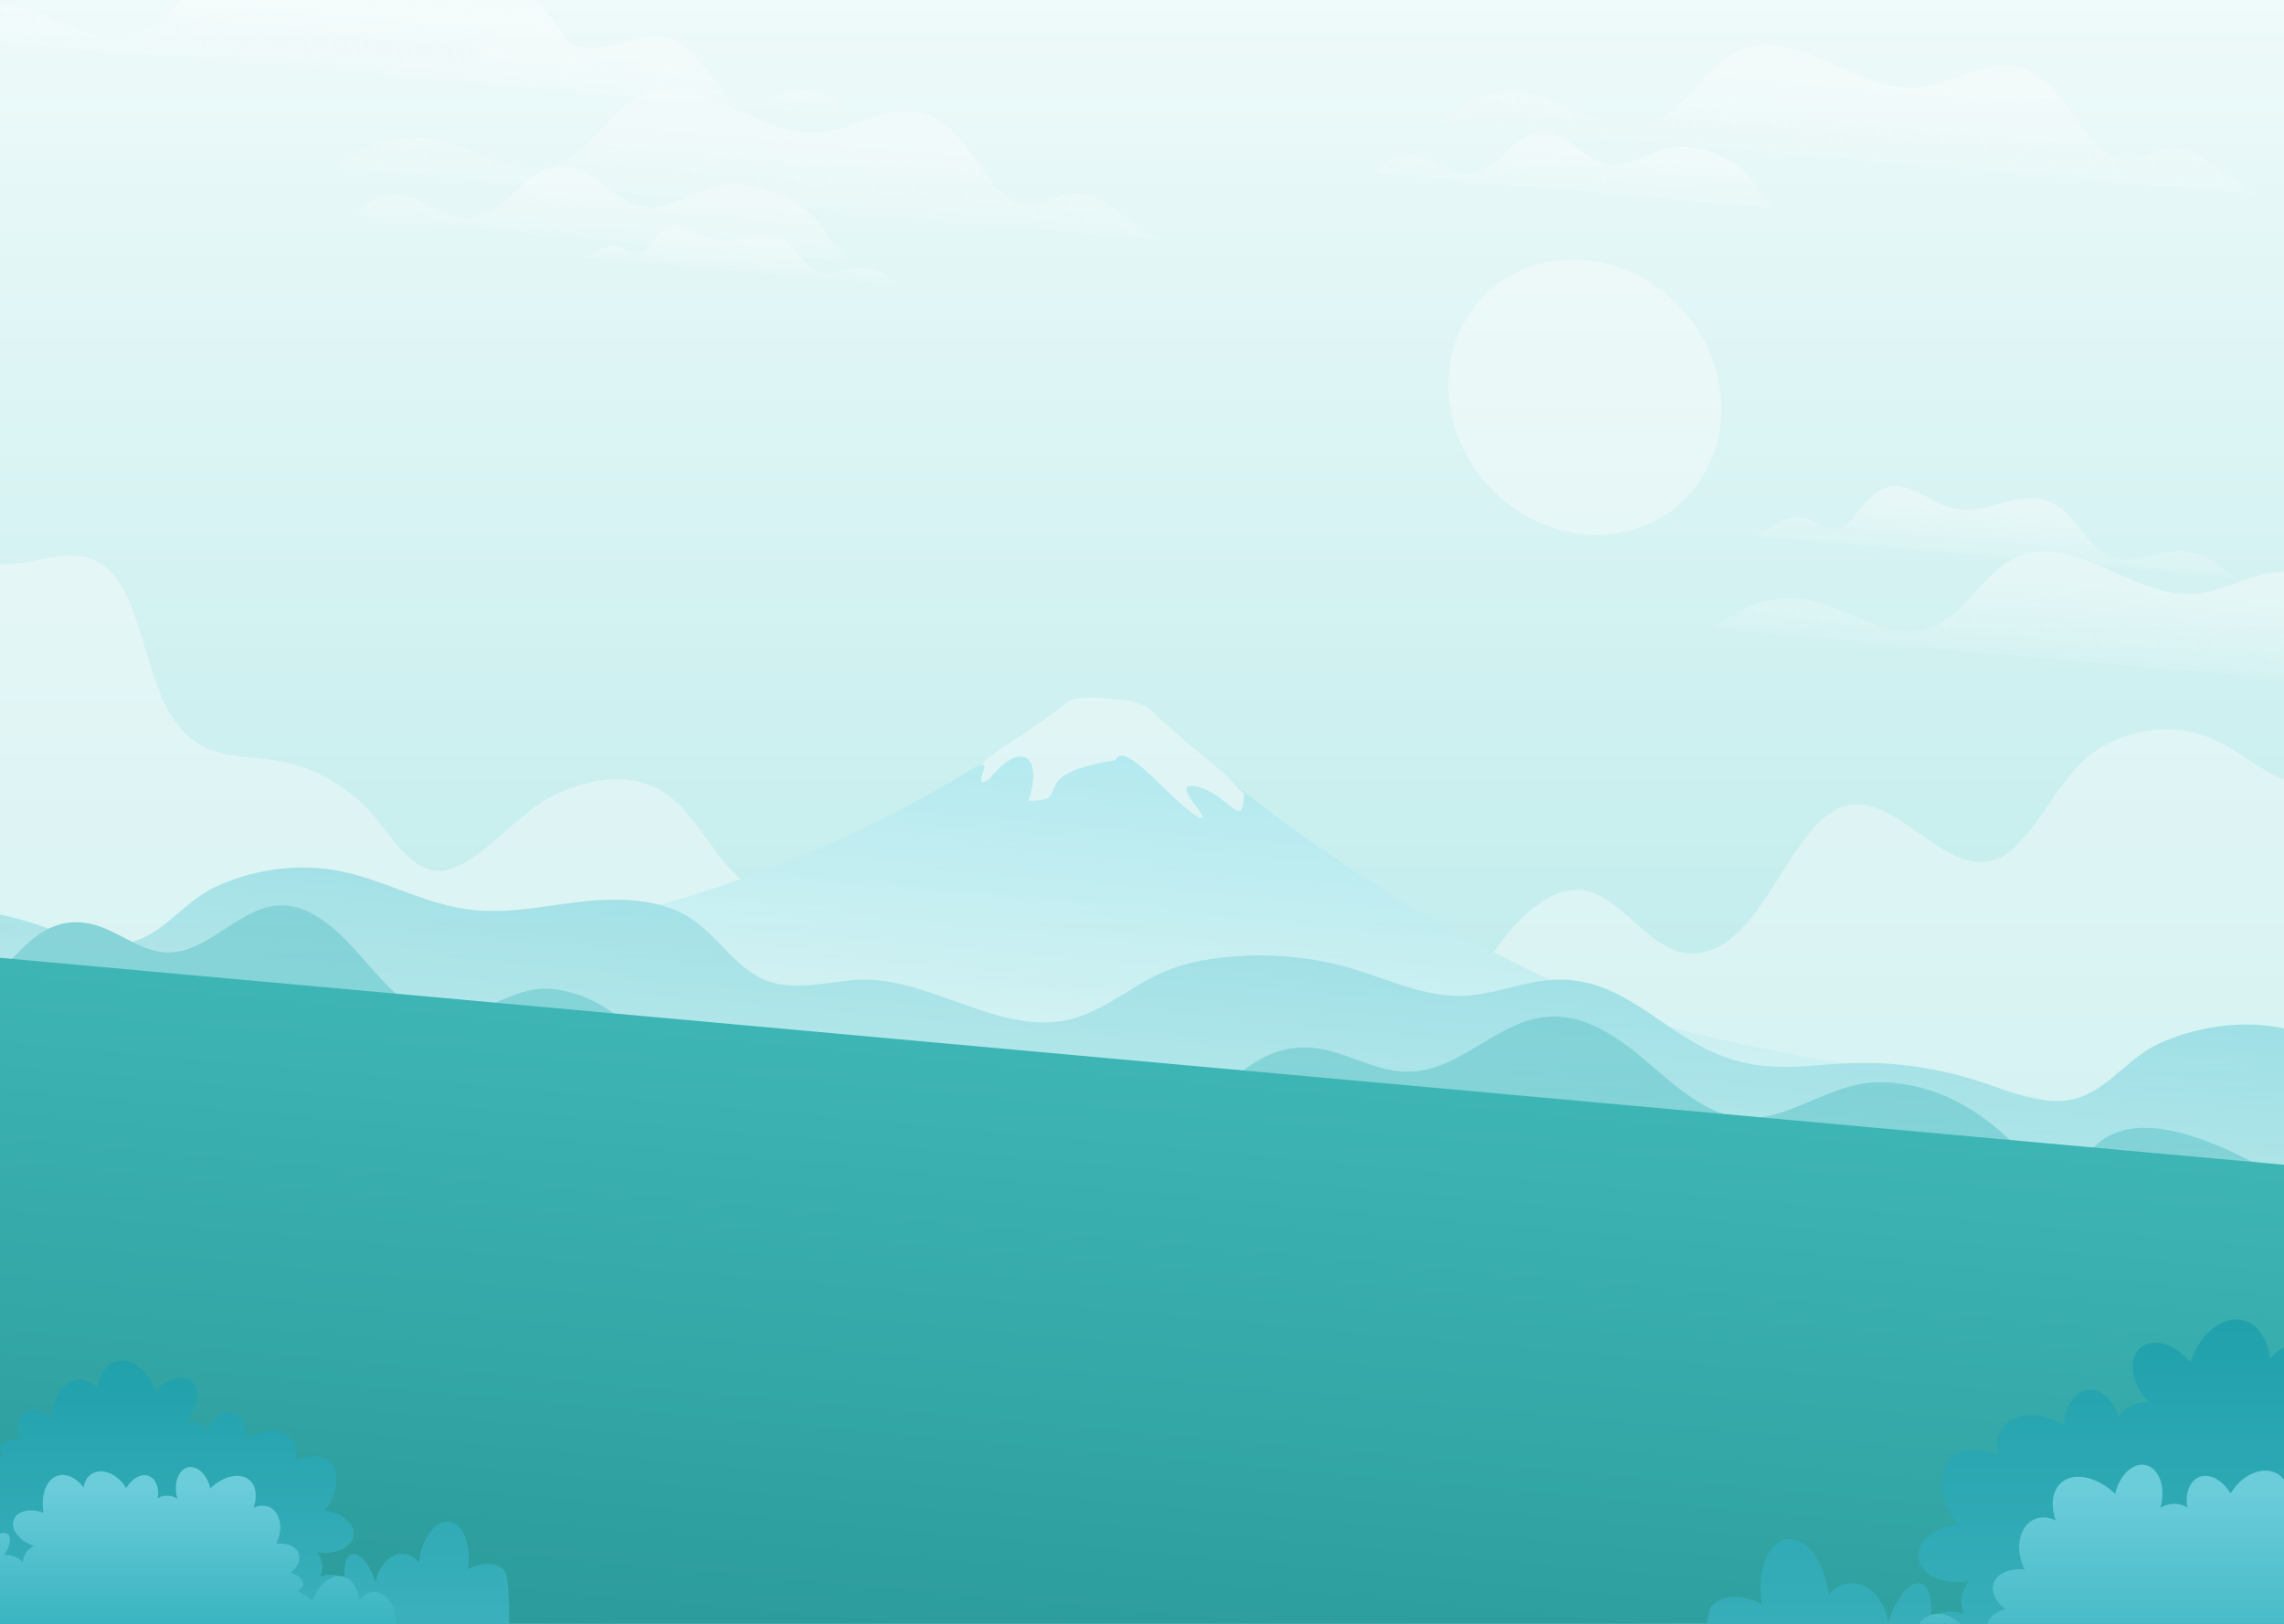 <svg width="1440" height="1024" viewBox="0 0 1440 1024" fill="none" xmlns="http://www.w3.org/2000/svg">
<rect x="0" y="0" width="1440" height="1024" fill="#333333" stroke="none"/>
<g clip-path="url(#clip0_5805_29931)">
<rect width="1440" height="1024" fill="url(#paint0_linear_5805_29931)"/>
<g opacity="0.4" clip-path="url(#clip1_5805_29931)">
<mask id="mask0_5805_29931" style="mask-type:luminance" maskUnits="userSpaceOnUse" x="-53" y="-127" width="1504" height="1138">
<path d="M1450.55 4.599L-52.257 -126.879V879.407L1450.55 1010.88V4.599Z" fill="white"/>
</mask>
<g mask="url(#mask0_5805_29931)">
<path d="M1402.78 469.792C1378.41 456.269 1351.58 457.142 1328.1 469.296C1301.85 482.859 1291.91 513.264 1270.59 533.86C1229.91 573.169 1191.58 479.37 1149.9 515.834C1122.85 539.51 1108.71 591.606 1074.95 600.204C1043.83 608.128 1026.86 567.7 999.825 561.632C976.401 556.363 948.289 586.205 935.806 610.994C933.802 614.985 931.798 619.237 929.594 622.869V904.91L1450.57 950.489V493.636C1434.2 492.827 1418.61 478.603 1402.78 469.792Z" fill="#FDFDFD"/>
<path d="M662.055 881.504V691.919C657.427 675.414 640.014 689.186 630.737 689.662C612.543 690.647 601.843 679.668 598.136 655.635C594.93 634.807 596.513 610.996 588.117 593.738C577.878 572.555 555.737 567.539 535.099 567.444C514.46 567.349 492.519 570.461 474.786 560.155C452.485 547.094 441.123 515.087 419.583 500.382C399.666 486.765 373.197 489.863 349.232 501.513C327.772 511.952 305.53 540.678 284.812 547.761C264.093 554.844 250.588 532.872 238.465 517.824C223.19 498.522 201.717 485.141 178.353 480.364C152.986 475.206 129.783 480.723 111.168 455.89C88.606 425.74 90.029 365.326 58.089 352.63C38.453 344.874 14.187 359.939 -6.231 354.711C-25.888 349.691 -37.71 327.383 -52.317 311.273V819.044L662.055 881.504Z" fill="#FDFDFD"/>
<path d="M1119.71 130.985C1111.97 126.424 1107.29 115.528 1100.95 109.219C1091.2 99.328 1076.53 93.436 1062.1 92.697C1046.07 91.939 1037.07 99.987 1024.29 103.477C1001.45 110.314 988.223 75.769 964.339 85.151C949.711 91.338 942.699 107.569 927.15 109.61C912.983 111.651 903.325 98.952 889.619 97.693C880.643 96.907 872.087 102.378 867.037 109.02C867.037 108.879 1118.73 132.127 1119.71 130.985Z" fill="url(#paint1_linear_5805_29931)"/>
<path d="M536.601 164.397C526.983 158.726 521.173 145.176 513.298 137.242C501.275 124.96 482.941 117.62 465.028 116.717C445.211 115.788 433.93 125.769 418.02 130.033C389.627 138.517 373.337 95.613 343.521 107.254C325.327 114.96 316.631 135.089 297.295 137.644C279.702 140.13 267.7 124.409 250.668 122.838C239.507 121.862 228.887 128.661 222.616 136.927C222.716 136.936 535.299 165.813 536.601 164.397Z" fill="url(#paint2_linear_5805_29931)"/>
<path d="M422.007 39.494C417.562 38.277 412.987 38.062 408.623 38.866C402.952 40 398.003 43.069 392.593 44.83C380.57 48.729 369.189 40.77 361.635 30.63C342.86 5.601 329.836 -20.796 295.071 -12.004C280.363 -8.279 266.818 -0.569 251.429 0.097C215.362 1.651 179.155 -35.549 145.372 -24.859C119.744 -16.757 108.784 16.095 82.475 22.226C65.743 26.116 47.83 17.927 31.179 10.855C12.624 2.953 -1.482 0.914 -19.977 4.991C-31.077 7.442 -42.498 17.109 -54.04 21.916L468.254 67.61C465.729 67.55 440.061 48.037 433.088 44.086C429.577 42.069 425.848 40.524 422.007 39.494Z" fill="url(#paint3_linear_5805_29931)"/>
<path d="M1377.47 94.648C1373.02 93.438 1368.45 93.23 1364.08 94.041C1358.41 95.155 1353.46 98.224 1348.05 100.004C1336.03 103.883 1324.65 95.944 1317.1 85.784C1298.32 60.755 1285.3 34.358 1250.53 43.151C1235.82 46.875 1222.28 54.586 1206.89 55.252C1170.82 56.806 1134.62 19.605 1100.83 30.295C1075.21 38.398 1064.26 71.372 1037.94 77.381C1021.2 81.27 1003.29 73.082 986.66 66.012C968.106 58.129 953.979 56.068 935.485 60.146C924.384 62.596 912.963 72.263 901.542 77.081L1423.76 122.768C1421.23 122.708 1395.56 103.195 1388.59 99.244C1385.07 97.222 1381.32 95.676 1377.47 94.648Z" fill="url(#paint4_linear_5805_29931)"/>
<path d="M1552.54 414.024C1548.1 412.813 1543.53 412.605 1539.17 413.418C1533.5 414.552 1528.55 417.601 1523.14 419.382C1511.12 423.261 1499.74 415.322 1492.16 405.16C1473.41 380.133 1460.36 353.734 1425.62 362.528C1410.91 366.252 1397.37 373.963 1381.96 374.627C1345.89 376.201 1309.7 338.983 1275.92 349.672C1250.29 357.775 1239.33 390.748 1213.02 396.758C1196.27 400.646 1178.38 392.459 1161.73 385.387C1143.17 377.505 1129.05 375.444 1110.57 379.523C1099.47 381.973 1088.05 391.641 1076.51 396.467L1598.78 442.16C1596.28 442.082 1570.61 422.569 1563.64 418.618C1560.11 416.608 1556.38 415.063 1552.54 414.024Z" fill="url(#paint5_linear_5805_29931)"/>
<path d="M685.377 123.051C680.936 121.84 676.368 121.632 672.012 122.445C666.341 123.579 661.392 126.628 655.982 128.409C643.96 132.288 632.579 124.349 625.004 114.187C606.249 89.16 593.205 62.761 558.46 71.555C543.753 75.279 530.208 82.99 514.799 83.654C478.732 85.228 442.544 48.01 408.761 58.7C383.133 66.802 372.173 99.775 345.864 105.785C329.113 109.673 311.219 101.486 294.568 94.414C276.014 86.532 261.887 84.471 243.413 88.55C232.312 91 220.891 100.668 209.349 105.494L731.623 151.187C729.118 151.109 703.451 131.596 696.478 127.645C692.955 125.635 689.222 124.09 685.377 123.051Z" fill="url(#paint6_linear_5805_29931)"/>
<path d="M385.9 154.996C387.597 154.829 389.343 155.05 391.01 155.644C393.065 156.647 395.072 157.764 397.021 158.988C401.609 161.261 405.938 158.983 408.823 155.633C415.976 147.343 420.845 138.149 434.19 143.765C439.781 146.266 444.95 150.019 450.821 151.257C464.567 154.251 478.353 142.496 491.217 148.754C500.975 153.633 505.243 166.806 515.261 170.882C521.633 173.452 528.446 171.553 534.798 169.975C541.037 168.069 547.933 168.487 554.294 171.158C558.522 172.816 562.87 177.282 567.218 179.876L368.247 162.468C369.209 162.552 378.987 156.887 381.652 155.832C383.008 155.359 384.437 155.078 385.9 154.996Z" fill="url(#paint7_linear_5805_29931)"/>
<path d="M1132.41 326.269C1135.01 326.015 1137.68 326.366 1140.23 327.295C1143.43 328.83 1146.56 330.535 1149.6 332.402C1156.62 335.894 1163.27 332.39 1167.64 327.278C1178.6 314.572 1186.19 300.504 1206.47 309.181C1215.05 312.85 1222.96 318.674 1231.94 320.708C1253 325.307 1274.02 307.282 1293.81 316.964C1308.76 324.309 1315.15 344.612 1330.52 350.867C1340.28 354.84 1350.72 351.889 1360.44 349.459C1371.26 346.763 1379.51 347.002 1390.29 351.266C1396.76 353.845 1403.44 360.648 1410.11 364.613L1105.32 337.947C1106.78 338.075 1121.75 329.322 1125.82 327.806C1127.92 326.998 1130.13 326.481 1132.41 326.269Z" fill="url(#paint8_linear_5805_29931)"/>
<path d="M265.254 35.297C267.851 35.042 270.523 35.393 273.068 36.322C276.27 37.858 279.4 39.562 282.446 41.429C289.459 44.921 296.111 41.418 300.479 36.306C311.44 23.599 319.034 9.531 339.312 18.209C347.888 21.877 355.803 27.702 364.779 29.735C385.839 34.334 406.858 16.309 426.655 25.991C441.603 33.336 447.994 53.639 463.363 59.894C473.121 63.867 483.561 60.917 493.279 58.486C504.099 55.79 512.354 56.03 523.134 60.293C529.606 62.872 536.279 69.675 542.951 73.64L238.163 46.974C239.626 47.102 254.594 38.349 258.661 36.833C260.757 36.025 262.974 35.508 265.254 35.297Z" fill="url(#paint9_linear_5805_29931)"/>
<path d="M1286.36 692.28C1236.57 682.913 1082.62 659.965 1034.39 641.717V641.617L1032.39 640.959C925.887 600.386 823.997 538.038 729.581 453.26C723.57 445.066 711.928 442.578 699.124 442.384C686.3 440.336 674.559 440.778 668.648 447.929C574.312 516.153 472.281 560.701 365.843 582.644L363.839 582.951V583.052C315.609 592.92 161.662 588.871 111.869 589.526V761.238L1286.32 863.989L1286.36 692.28Z" fill="url(#paint10_linear_5805_29931)"/>
<path d="M624.064 490.901C641.617 468.447 658.308 473.509 648.51 505.115C679.267 504.948 643.561 488.863 703.092 479.46C709.283 465.914 737.015 504.204 755.469 515.398C767.231 519.547 736.254 493.189 753.165 495.715C774.264 499.574 783.842 525.689 784.303 500.573C779.414 495.731 774.839 491.111 770.578 486.713C756.765 475.482 743.106 463.808 729.601 451.691C723.59 443.518 711.948 441.01 699.144 440.836C686.32 438.768 674.579 439.23 668.668 446.36C655.122 456.164 641.417 465.477 627.551 474.3C623.824 477.536 619.917 480.898 615.749 484.417C628.513 474.666 610.199 501.34 624.064 490.901Z" fill="#FDFDFD"/>
<path d="M1450.55 950.488V651.238C1445.78 649.804 1440.97 648.643 1436.12 647.762C1409.17 643.151 1382.02 648.503 1361.12 658.147C1342.38 666.772 1330.26 685.414 1311.03 692.124C1291.79 698.833 1268.23 688.802 1249.05 682.334C1222.93 673.721 1195.9 669.674 1169.2 670.377C1139.89 671.113 1117.26 677.305 1087.05 666.43C1050.56 653.175 1027.36 620.332 987.923 617.909C963.678 616.432 943.841 627.959 919.796 628.049C896.593 628.032 874.752 617.547 852.47 610.848C821.192 601.43 786.708 600.285 756.552 605.958C722.809 612.304 710.045 629.542 682.654 640.308C635.125 658.992 586.134 613.207 537.262 618.129C522.856 619.585 508.569 622.783 493.922 621.039C464.847 617.549 454.709 588.547 430.083 575.947C410.446 565.897 384.658 566.257 362.477 569.066C340.295 571.875 318.054 576.591 294.79 573.449C265.516 569.459 240.269 553.705 211.154 548.723C184.204 544.111 157.054 549.464 136.155 559.107C117.4 567.73 105.297 586.374 86.061 593.084C66.825 599.793 43.281 589.764 24.106 583.296C-0.846 575.019 -26.651 570.992 -52.197 571.388V819.135L1450.55 950.488Z" fill="url(#paint11_linear_5805_29931)"/>
<path d="M1450.55 950.488V750.257C1279.97 644.325 1323.51 793.482 1285.86 739.512C1261.25 708.257 1227.35 682.891 1185.67 682.445C1150.27 681.963 1120.89 714.674 1086.49 702.506C1066.77 695.529 1051.38 680.477 1035.49 667.132C1019.6 653.787 1000.71 641.105 980.108 641.034C944.983 640.919 920.958 677.036 885.772 675.87C866.476 675.248 848.623 663.241 829.327 660.989C798.009 657.323 779.534 678.369 759.417 696.915C737.556 717.141 713.531 720.574 682.734 713.432C657.587 707.609 632.22 697.641 607.213 700.022C598.557 700.855 590.181 703.161 581.445 703.222C560.065 703.364 547.381 682.732 528.947 673.954C506.665 663.371 483.823 660.306 464.827 675.308C451.843 685.563 442.165 713.174 427.718 685.968C408.302 653.558 381.151 626.468 347.108 623.59C318.214 621.163 293.568 652.033 265.736 638.006C249.706 629.982 237.544 614.166 224.86 600.035C212.176 585.904 197.028 572.241 180.217 571.032C151.563 568.968 131.185 603.492 102.512 600.46C86.763 598.76 72.456 585.755 56.746 582.529C26.049 576.04 10.14 603.77 -8.956 622.688C-29.314 642.864 -52.217 626.148 -52.217 626.148V819.174L1450.55 950.488Z" fill="url(#paint12_linear_5805_29931)"/>
<path d="M1450.53 739.508L-52.277 608.03V879.385L1450.53 1010.86V739.508Z" fill="url(#paint13_linear_5805_29931)"/>
<g opacity="0.4">
<path d="M1450.55 734.76V737.457C1386.89 734.061 1189.84 721.008 1128.1 721.644L1125.58 721.625C989.325 723.349 858.842 735.219 738.117 758.045C730.563 760.725 715.535 760.095 699.144 758.198C682.734 757.185 667.706 755.226 660.152 751.224C539.427 707.273 408.963 672.574 272.689 647.006L270.165 646.584C208.429 635.145 11.462 613.687 -52.257 605.938V603.282L1450.55 734.76Z" fill="url(#paint14_linear_5805_29931)"/>
<path d="M603.085 725.864C625.527 738.273 646.907 738.594 634.363 723.348C673.717 728.019 628.032 729.677 704.194 742.72C712.209 749.459 747.595 737.018 771.219 734.899C786.267 734.867 746.633 741.704 768.253 743.132C795.284 744.672 807.506 734.672 808.107 745.693C801.856 747.079 795.998 748.411 790.535 749.691C772.875 752.506 755.402 755.546 738.117 758.81C730.563 761.49 715.535 760.86 699.144 758.963C682.734 757.95 667.706 755.991 660.152 751.989C642.786 745.68 625.253 739.564 607.554 733.642C602.765 731.653 597.755 729.604 592.425 727.448C608.756 733.646 585.392 719.225 603.085 725.864Z" fill="#FDFDFD"/>
<path d="M1450.55 734.76V764.566C1445.62 764.477 1441.25 764.356 1436.12 764.069C1410.99 762.508 1385.86 758.374 1361.12 751.731C1342.38 746.59 1330.26 738.807 1311.03 734.267C1291.79 729.726 1268.23 730.381 1249.05 730.334C1222.49 730.177 1195.83 728.409 1169.2 725.038C1139.89 721.347 1117.26 716.59 1087.05 716.744C1050.56 716.953 1027.36 725.469 987.923 721.657C963.697 719.316 943.84 713.07 919.796 710.242C896.592 707.528 874.752 708.535 852.47 708.216C820.516 707.581 788.441 704.371 756.551 698.617C722.808 692.505 710.045 685.129 682.653 678.245C635.125 666.298 586.133 676.16 537.262 668.745C522.855 666.559 508.569 663.799 493.921 662.679C464.847 660.457 454.708 669.15 430.082 670.558C410.446 671.677 384.658 668.596 362.476 664.965C340.295 661.334 318.053 657.194 294.79 655.541C265.515 653.463 240.268 655.863 211.154 654.141C186.023 652.591 160.893 648.457 136.154 641.803C117.399 636.681 105.297 628.9 86.061 624.359C66.825 619.818 43.281 620.455 24.105 620.428C-1.273 620.292 -26.75 618.654 -52.197 615.523V603.287L1450.55 734.76Z" fill="url(#paint15_linear_5805_29931)"/>
<path d="M1271.33 719.081C1243.57 725.129 1214.61 726.41 1185.61 722.872C1150.21 718.889 1120.83 704.284 1086.43 704.413C1066.71 704.479 1051.32 707.802 1035.43 710.477C1019.54 713.153 1000.65 715.263 980.048 712.877C944.923 708.798 920.898 693.614 885.712 689.932C866.416 687.882 848.563 689.882 829.267 688.395C811.797 687.14 794.409 682.896 777.851 675.847L1271.33 719.081Z" fill="url(#paint16_linear_5805_29931)"/>
<path d="M1427.22 732.72C1356.97 737.562 1330.24 730.273 1317.02 723.078L1427.22 732.72Z" fill="url(#paint17_linear_5805_29931)"/>
<path d="M396.099 642.508C380.112 645.422 363.621 646.118 347.068 644.578C330.036 643.088 314.447 637.699 298.838 633.999L396.099 642.508Z" fill="url(#paint18_linear_5805_29931)"/>
<path d="M259.765 630.58C246.621 631.966 235.881 635.354 224.82 638.25C212.136 641.588 196.988 644.469 180.177 642.898C151.523 640.25 131.145 626.09 102.472 623.782C86.722 622.525 72.416 625.178 56.706 624.528C31.479 623.388 16.231 615.533 1.002 607.942L259.765 630.58Z" fill="url(#paint19_linear_5805_29931)"/>
</g>
<path d="M999.184 336.953C1046.72 341.112 1085.26 305.774 1085.26 258.024C1085.26 210.273 1046.72 168.192 999.184 164.033C951.643 159.873 913.103 195.211 913.103 242.962C913.103 290.712 951.643 332.794 999.184 336.953Z" fill="#FDFDFD"/>
</g>
</g>
<path d="M-375.096 570L2557.88 835.874L2504.97 1419.48L-428 1153.61L-375.096 570Z" fill="url(#paint20_linear_5805_29931)"/>
<g clip-path="url(#clip2_5805_29931)">
<path d="M-75.439 902.921C-69.083 892.685 -57.757 888.209 -50.142 892.925C-48.459 894.035 -47.036 895.496 -45.971 897.207C-44.906 898.918 -44.224 900.838 -43.97 902.837C-38.761 895.19 -31.451 890.928 -24.586 892.537C-15.333 894.71 -10.04 906.841 -11.77 920.711C-7.3 918.586 -2.298 917.836 2.599 918.557C0.555 916.458 -0.399 914.137 0.231 912.084C1.332 908.543 6.856 907.008 13.249 908.182C10.27 902.19 10.289 895.986 13.879 892.296C18.144 887.923 26.102 888.487 33.143 893.156C33.143 892.231 33.143 891.372 33.245 890.465C34.328 878.445 42.442 869.383 51.371 870.187C53.367 870.424 55.289 871.088 57.005 872.133C58.721 873.178 60.192 874.58 61.318 876.244C62.54 867.071 67.166 859.988 74.022 858.352C83.275 856.132 93.453 864.621 98.08 877.77C104.908 869.383 115.022 866.295 120.731 870.89C126.44 875.486 125.579 886.11 118.76 894.571C118.279 895.172 117.77 895.736 117.261 896.282C120.508 896.036 123.748 896.83 126.514 898.547C128.276 899.672 129.778 901.16 130.918 902.911C133.37 895.246 138.857 890.04 144.742 890.567C151.034 891.14 155.716 898.094 156.29 906.906C156.993 906.444 157.715 905.981 158.473 905.593C169.096 899.897 181.143 901.663 185.381 909.55C186.284 911.345 186.789 913.314 186.861 915.321C186.933 917.329 186.57 919.328 185.797 921.183C194.125 917.16 202.6 917.114 207.745 921.932C214.703 928.404 213.204 941.581 204.775 952.732C215.545 953.805 223.688 960.555 222.994 967.841C222.3 975.128 212.954 980.269 202.119 979.233C201.36 979.169 200.611 979.058 199.871 978.928C201.91 981.491 203.08 984.635 203.211 987.907C203.239 989.996 202.819 992.068 201.981 993.982C207.958 992.308 213.713 992.937 217.312 995.702C216.498 987.463 218.173 981.064 221.939 979.982C226.76 978.623 233.255 986.566 236.818 997.921C238.668 987.047 246.283 979.122 254.648 979.871C256.509 980.086 258.307 980.678 259.932 981.612C261.556 982.545 262.973 983.8 264.095 985.299C264.095 985.031 264.151 984.772 264.188 984.504C266.251 969.561 274.828 958.401 283.35 959.538C291.872 960.675 297.109 973.778 295.046 988.72C295.046 988.989 294.953 989.248 294.907 989.506C303.494 985.114 312.312 984.939 317.614 989.895C325.349 997.135 317.614 1095.9 317.614 1095.9H-82L-75.439 902.921Z" fill="url(#paint21_linear_5805_29931)"/>
<path d="M249.476 1020.45C248.606 1010.68 242.018 1003.28 234.754 1003.92C233.128 1004.11 231.563 1004.65 230.164 1005.5C228.765 1006.35 227.566 1007.49 226.649 1008.84C225.659 1001.37 221.911 995.59 216.332 994.25C208.781 992.4 200.509 999.326 196.688 1010.03C194.215 1006.86 190.852 1004.49 187.028 1003.23C189.286 1002.44 190.822 1001.11 191.108 999.4C191.608 996.423 188.157 993.288 183.086 991.799C187.444 988.526 189.702 984.014 188.444 980.019C186.954 975.276 180.958 972.779 174.139 973.546C174.462 972.899 174.768 972.243 175.064 971.549C178.672 962.432 176.109 952.862 169.327 950.18C167.789 949.622 166.148 949.4 164.516 949.531C162.885 949.662 161.3 950.142 159.871 950.938C162.341 943.828 161.582 936.985 157.197 933.277C151.275 928.275 140.782 930.725 132.556 938.585C130.706 929.985 124.451 924.04 118.621 925.297C112.792 926.555 109.516 934.544 111.367 943.227C111.497 943.837 111.654 944.438 111.83 945.02C109.557 943.639 106.901 943.023 104.252 943.264C102.558 943.437 100.92 943.969 99.449 944.826C100.476 938.354 98.394 932.556 93.898 930.79C89.114 928.941 83.164 932.242 79.519 938.437C79.179 937.82 78.809 937.238 78.408 936.689C72.782 928.654 63.372 925.528 57.395 929.708C56.08 930.686 54.992 931.935 54.205 933.371C53.418 934.808 52.95 936.397 52.833 938.03C48.207 932.047 42.109 928.922 36.604 930.531C29.201 932.722 25.436 942.82 27.471 954.017C19.255 950.855 10.862 952.769 8.688 958.326C6.513 963.884 11.464 971.031 19.68 974.249C20.263 974.471 20.846 974.665 21.429 974.85C19.029 975.99 17.055 977.866 15.794 980.204C14.999 981.732 14.541 983.413 14.452 985.133C10.751 981.73 6.31 980.084 2.683 980.777C6.291 975.081 7.429 969.82 5.079 967.675C2.072 964.901 -5.552 968.313 -12.307 975.257C-9.642 966.685 -12.307 958.132 -18.654 955.617C-20.085 955.09 -21.609 954.861 -23.132 954.943C-24.654 955.026 -26.144 955.419 -27.509 956.098L-27.278 955.488C-23.309 943.874 -25.428 932.621 -32.071 930.355C-38.715 928.09 -47.301 935.626 -51.243 947.221C-51.317 947.434 -51.363 947.637 -51.437 947.85C-56.064 941.507 -62.411 938.15 -68.093 939.815C-76.365 942.246 -80.066 954.424 -76.355 967.028V1050.37H249.476V1020.45Z" fill="url(#paint22_linear_5805_29931)"/>
</g>
<g clip-path="url(#clip3_5805_29931)">
<path d="M1619 893.341C1610.27 879.363 1594.73 873.252 1584.28 879.692C1581.98 881.208 1580.02 883.202 1578.56 885.539C1577.1 887.875 1576.16 890.498 1575.82 893.228C1568.67 882.785 1558.64 876.964 1549.22 879.161C1536.52 882.129 1529.26 898.695 1531.63 917.635C1525.5 914.733 1518.63 913.709 1511.91 914.693C1514.72 911.827 1516.03 908.658 1515.16 905.854C1513.65 901.018 1506.07 898.922 1497.3 900.526C1501.39 892.344 1501.36 883.871 1496.43 878.833C1490.58 872.861 1479.66 873.631 1470 880.007C1470 878.745 1470 877.57 1469.86 876.333C1468.37 859.918 1457.24 847.544 1444.99 848.643C1442.25 848.966 1439.61 849.872 1437.26 851.299C1434.9 852.726 1432.88 854.641 1431.34 856.913C1429.66 844.387 1423.31 834.715 1413.9 832.48C1401.21 829.45 1387.24 841.041 1380.89 858.997C1371.52 847.544 1357.65 843.327 1349.81 849.602C1341.98 855.878 1343.16 870.386 1352.52 881.939C1353.18 882.76 1353.87 883.53 1354.57 884.275C1350.12 883.94 1345.67 885.024 1341.88 887.369C1339.46 888.905 1337.4 890.937 1335.83 893.329C1332.47 882.861 1324.94 875.752 1316.86 876.472C1308.23 877.255 1301.8 886.75 1301.02 898.783C1300.05 898.152 1299.06 897.521 1298.02 896.99C1283.44 889.212 1266.91 891.624 1261.1 902.395C1259.86 904.845 1259.17 907.533 1259.07 910.275C1258.97 913.016 1259.47 915.747 1260.53 918.279C1249.1 912.786 1237.47 912.723 1230.41 919.302C1220.86 928.141 1222.92 946.134 1234.49 961.362C1219.71 962.826 1208.53 972.044 1209.49 981.994C1210.44 991.944 1223.26 998.964 1238.13 997.55C1239.17 997.461 1240.2 997.31 1241.21 997.133C1238.42 1000.63 1236.81 1004.93 1236.63 1009.39C1236.59 1012.25 1237.17 1015.08 1238.32 1017.69C1230.12 1015.4 1222.22 1016.26 1217.28 1020.04C1218.4 1008.79 1216.1 1000.05 1210.93 998.573C1204.32 996.717 1195.4 1007.56 1190.52 1023.07C1187.98 1008.22 1177.53 997.398 1166.05 998.421C1163.49 998.714 1161.03 999.523 1158.8 1000.8C1156.57 1002.07 1154.63 1003.79 1153.09 1005.83C1153.09 1005.47 1153.01 1005.11 1152.96 1004.75C1150.13 984.342 1138.36 969.102 1126.66 970.655C1114.97 972.208 1107.78 990.1 1110.61 1010.5C1110.61 1010.87 1110.74 1011.22 1110.81 1011.58C1099.02 1005.58 1086.92 1005.34 1079.65 1012.11C1069.03 1022 1079.65 1156.86 1079.65 1156.86L1628 1156.86L1619 893.341Z" fill="url(#paint23_linear_5805_29931)"/>
<path d="M1173.15 1053.83C1174.34 1040.49 1183.38 1030.39 1193.35 1031.26C1195.58 1031.52 1197.73 1032.25 1199.65 1033.41C1201.57 1034.57 1203.21 1036.13 1204.47 1037.98C1205.83 1027.78 1210.97 1019.89 1218.63 1018.06C1228.99 1015.53 1240.34 1024.99 1245.58 1039.61C1248.98 1035.27 1253.59 1032.04 1258.84 1030.32C1255.74 1029.24 1253.63 1027.42 1253.24 1025.09C1252.55 1021.02 1257.29 1016.74 1264.25 1014.71C1258.27 1010.24 1255.17 1004.08 1256.9 998.623C1258.94 992.145 1267.17 988.736 1276.52 989.784C1276.08 988.9 1275.66 988.004 1275.26 987.057C1270.3 974.607 1273.82 961.538 1283.13 957.876C1285.24 957.114 1287.49 956.812 1289.73 956.99C1291.97 957.169 1294.14 957.824 1296.1 958.912C1292.71 949.202 1293.75 939.858 1299.77 934.794C1307.9 927.963 1322.3 931.309 1333.58 942.042C1336.12 930.299 1344.71 922.18 1352.71 923.898C1360.71 925.615 1365.2 936.524 1362.66 948.381C1362.48 949.214 1362.27 950.035 1362.03 950.83C1365.14 948.944 1368.79 948.103 1372.42 948.431C1374.75 948.667 1377 949.395 1379.01 950.565C1377.6 941.727 1380.46 933.81 1386.63 931.398C1393.2 928.873 1401.36 933.38 1406.36 941.84C1406.83 940.998 1407.34 940.203 1407.89 939.454C1415.61 928.481 1428.52 924.213 1436.72 929.921C1438.53 931.255 1440.02 932.962 1441.1 934.923C1442.18 936.884 1442.82 939.054 1442.98 941.285C1449.33 933.115 1457.7 928.847 1465.25 931.044C1475.41 934.037 1480.58 947.825 1477.78 963.116C1489.06 958.798 1500.57 961.412 1503.56 969C1506.54 976.589 1499.75 986.349 1488.47 990.744C1487.67 991.047 1486.87 991.312 1486.07 991.564C1489.37 993.121 1492.08 995.682 1493.81 998.875C1494.9 1000.96 1495.53 1003.26 1495.65 1005.61C1500.73 1000.96 1506.82 998.711 1511.8 999.658C1506.85 991.88 1505.28 984.695 1508.51 981.766C1512.64 977.978 1523.1 982.637 1532.37 992.12C1528.71 980.415 1532.37 968.735 1541.08 965.301C1543.04 964.581 1545.13 964.268 1547.22 964.38C1549.31 964.493 1551.35 965.03 1553.23 965.957L1552.91 965.124C1547.46 949.265 1550.37 933.898 1559.49 930.804C1568.6 927.711 1580.39 938.002 1585.8 953.836C1585.9 954.126 1585.96 954.404 1586.06 954.694C1592.41 946.032 1601.12 941.449 1608.92 943.722C1620.27 947.042 1625.35 963.672 1620.25 980.882V1094.69L1173.15 1094.69V1053.83Z" fill="url(#paint24_linear_5805_29931)"/>
</g>
</g>
<defs>
<linearGradient id="paint0_linear_5805_29931" x1="720" y1="0" x2="720" y2="1024" gradientUnits="userSpaceOnUse">
<stop stop-color="#EFFAFA"/>
<stop offset="1" stop-color="#A5E4E4"/>
</linearGradient>
<linearGradient id="paint1_linear_5805_29931" x1="993.373" y1="120.476" x2="996.443" y2="85.383" gradientUnits="userSpaceOnUse">
<stop stop-color="#FDFDFD" stop-opacity="0.24"/>
<stop offset="0.04" stop-color="#FDFDFD" stop-opacity="0.28"/>
<stop offset="0.3" stop-color="#FDFDFD" stop-opacity="0.59"/>
<stop offset="0.52" stop-color="#FDFDFD" stop-opacity="0.81"/>
<stop offset="0.68" stop-color="#FDFDFD" stop-opacity="0.95"/>
<stop offset="0.77" stop-color="#FDFDFD"/>
</linearGradient>
<linearGradient id="paint2_linear_5805_29931" x1="379.629" y1="151.348" x2="383.445" y2="107.728" gradientUnits="userSpaceOnUse">
<stop stop-color="#FDFDFD" stop-opacity="0.24"/>
<stop offset="0.04" stop-color="#FDFDFD" stop-opacity="0.28"/>
<stop offset="0.3" stop-color="#FDFDFD" stop-opacity="0.59"/>
<stop offset="0.52" stop-color="#FDFDFD" stop-opacity="0.81"/>
<stop offset="0.68" stop-color="#FDFDFD" stop-opacity="0.95"/>
<stop offset="0.77" stop-color="#FDFDFD"/>
</linearGradient>
<linearGradient id="paint3_linear_5805_29931" x1="207.147" y1="44.766" x2="213.006" y2="-22.203" gradientUnits="userSpaceOnUse">
<stop stop-color="#FDFDFD" stop-opacity="0.24"/>
<stop offset="0.04" stop-color="#FDFDFD" stop-opacity="0.28"/>
<stop offset="0.3" stop-color="#FDFDFD" stop-opacity="0.59"/>
<stop offset="0.52" stop-color="#FDFDFD" stop-opacity="0.81"/>
<stop offset="0.68" stop-color="#FDFDFD" stop-opacity="0.95"/>
<stop offset="0.77" stop-color="#FDFDFD"/>
</linearGradient>
<linearGradient id="paint4_linear_5805_29931" x1="1162.61" y1="99.921" x2="1168.47" y2="32.952" gradientUnits="userSpaceOnUse">
<stop stop-color="#FDFDFD" stop-opacity="0.24"/>
<stop offset="0.04" stop-color="#FDFDFD" stop-opacity="0.28"/>
<stop offset="0.3" stop-color="#FDFDFD" stop-opacity="0.59"/>
<stop offset="0.52" stop-color="#FDFDFD" stop-opacity="0.81"/>
<stop offset="0.68" stop-color="#FDFDFD" stop-opacity="0.95"/>
<stop offset="0.77" stop-color="#FDFDFD"/>
</linearGradient>
<linearGradient id="paint5_linear_5805_29931" x1="1337.69" y1="419.318" x2="1343.56" y2="352.329" gradientUnits="userSpaceOnUse">
<stop stop-color="#FDFDFD" stop-opacity="0.24"/>
<stop offset="0.04" stop-color="#FDFDFD" stop-opacity="0.28"/>
<stop offset="0.3" stop-color="#FDFDFD" stop-opacity="0.59"/>
<stop offset="0.52" stop-color="#FDFDFD" stop-opacity="0.81"/>
<stop offset="0.68" stop-color="#FDFDFD" stop-opacity="0.95"/>
<stop offset="0.77" stop-color="#FDFDFD"/>
</linearGradient>
<linearGradient id="paint6_linear_5805_29931" x1="470.536" y1="128.345" x2="476.397" y2="61.356" gradientUnits="userSpaceOnUse">
<stop stop-color="#FDFDFD" stop-opacity="0.24"/>
<stop offset="0.04" stop-color="#FDFDFD" stop-opacity="0.28"/>
<stop offset="0.3" stop-color="#FDFDFD" stop-opacity="0.59"/>
<stop offset="0.52" stop-color="#FDFDFD" stop-opacity="0.81"/>
<stop offset="0.68" stop-color="#FDFDFD" stop-opacity="0.95"/>
<stop offset="0.77" stop-color="#FDFDFD"/>
</linearGradient>
<linearGradient id="paint7_linear_5805_29931" x1="467.753" y1="171.335" x2="469.986" y2="145.809" gradientUnits="userSpaceOnUse">
<stop stop-color="#FDFDFD" stop-opacity="0.24"/>
<stop offset="0.04" stop-color="#FDFDFD" stop-opacity="0.28"/>
<stop offset="0.3" stop-color="#FDFDFD" stop-opacity="0.59"/>
<stop offset="0.52" stop-color="#FDFDFD" stop-opacity="0.81"/>
<stop offset="0.68" stop-color="#FDFDFD" stop-opacity="0.95"/>
<stop offset="0.77" stop-color="#FDFDFD"/>
</linearGradient>
<linearGradient id="paint8_linear_5805_29931" x1="1257.67" y1="351.275" x2="1261.08" y2="312.209" gradientUnits="userSpaceOnUse">
<stop stop-color="#FDFDFD" stop-opacity="0.24"/>
<stop offset="0.04" stop-color="#FDFDFD" stop-opacity="0.28"/>
<stop offset="0.3" stop-color="#FDFDFD" stop-opacity="0.59"/>
<stop offset="0.52" stop-color="#FDFDFD" stop-opacity="0.81"/>
<stop offset="0.68" stop-color="#FDFDFD" stop-opacity="0.95"/>
<stop offset="0.77" stop-color="#FDFDFD"/>
</linearGradient>
<linearGradient id="paint9_linear_5805_29931" x1="390.507" y1="60.303" x2="393.925" y2="21.236" gradientUnits="userSpaceOnUse">
<stop stop-color="#FDFDFD" stop-opacity="0.24"/>
<stop offset="0.04" stop-color="#FDFDFD" stop-opacity="0.28"/>
<stop offset="0.3" stop-color="#FDFDFD" stop-opacity="0.59"/>
<stop offset="0.52" stop-color="#FDFDFD" stop-opacity="0.81"/>
<stop offset="0.68" stop-color="#FDFDFD" stop-opacity="0.95"/>
<stop offset="0.77" stop-color="#FDFDFD"/>
</linearGradient>
<linearGradient id="paint10_linear_5805_29931" x1="699.144" y1="812.618" x2="731.31" y2="444.958" gradientUnits="userSpaceOnUse">
<stop offset="0.34" stop-color="white"/>
<stop offset="1" stop-color="#7BDCED"/>
</linearGradient>
<linearGradient id="paint11_linear_5805_29931" x1="699.144" y1="928.341" x2="729.14" y2="585.487" gradientUnits="userSpaceOnUse">
<stop offset="0.17" stop-color="white"/>
<stop offset="1" stop-color="#6BCCDA"/>
</linearGradient>
<linearGradient id="paint12_linear_5805_29931" x1="699.144" y1="1132.62" x2="743.984" y2="620.094" gradientUnits="userSpaceOnUse">
<stop stop-color="#6BCCDA"/>
<stop offset="1" stop-color="#25ABB6"/>
</linearGradient>
<linearGradient id="paint13_linear_5805_29931" x1="699.124" y1="945.124" x2="722.684" y2="675.83" gradientUnits="userSpaceOnUse">
<stop stop-color="#7BDCED"/>
<stop offset="0.88" stop-color="white"/>
</linearGradient>
<linearGradient id="paint14_linear_5805_29931" x1="699.144" y1="596.83" x2="685.116" y2="757.172" gradientUnits="userSpaceOnUse">
<stop offset="0.34" stop-color="white"/>
<stop offset="1" stop-color="#7BDCED"/>
</linearGradient>
<linearGradient id="paint15_linear_5805_29931" x1="699.144" y1="581.977" x2="688.922" y2="698.818" gradientUnits="userSpaceOnUse">
<stop offset="0.17" stop-color="white"/>
<stop offset="1" stop-color="#6BCCDA"/>
</linearGradient>
<linearGradient id="paint16_linear_5805_29931" x1="1024.59" y1="540.835" x2="1009.31" y2="715.498" gradientUnits="userSpaceOnUse">
<stop stop-color="#6BCCDA"/>
<stop offset="1" stop-color="#25ABB6"/>
</linearGradient>
<linearGradient id="paint17_linear_5805_29931" x1="1372.12" y1="571.24" x2="1356.84" y2="745.903" gradientUnits="userSpaceOnUse">
<stop stop-color="#6BCCDA"/>
<stop offset="1" stop-color="#25ABB6"/>
</linearGradient>
<linearGradient id="paint18_linear_5805_29931" x1="347.469" y1="481.596" x2="332.188" y2="656.257" gradientUnits="userSpaceOnUse">
<stop stop-color="#6BCCDA"/>
<stop offset="1" stop-color="#25ABB6"/>
</linearGradient>
<linearGradient id="paint19_linear_5805_29931" x1="130.384" y1="462.602" x2="115.103" y2="637.265" gradientUnits="userSpaceOnUse">
<stop stop-color="#6BCCDA"/>
<stop offset="1" stop-color="#25ABB6"/>
</linearGradient>
<linearGradient id="paint20_linear_5805_29931" x1="1091.39" y1="702.937" x2="1038.49" y2="1286.54" gradientUnits="userSpaceOnUse">
<stop stop-color="#3EB5B5"/>
<stop offset="1" stop-color="#228E8E"/>
</linearGradient>
<linearGradient id="paint21_linear_5805_29931" x1="119.521" y1="1315.26" x2="119.521" y2="857.91" gradientUnits="userSpaceOnUse">
<stop stop-color="#6BCCDA"/>
<stop offset="1" stop-color="#20A1AC"/>
</linearGradient>
<linearGradient id="paint22_linear_5805_29931" x1="85.835" y1="1165.85" x2="85.835" y2="925.082" gradientUnits="userSpaceOnUse">
<stop offset="0.44" stop-color="#25ABB6"/>
<stop offset="0.945" stop-color="#6BCCDA"/>
</linearGradient>
<linearGradient id="paint23_linear_5805_29931" x1="1351.47" y1="1456.41" x2="1351.47" y2="831.877" gradientUnits="userSpaceOnUse">
<stop stop-color="#6BCCDA"/>
<stop offset="1" stop-color="#20A1AC"/>
</linearGradient>
<linearGradient id="paint24_linear_5805_29931" x1="1397.7" y1="1252.38" x2="1397.7" y2="923.604" gradientUnits="userSpaceOnUse">
<stop offset="0.44" stop-color="#25ABB6"/>
<stop offset="0.945" stop-color="#6BCCDA"/>
</linearGradient>
<clipPath id="clip0_5805_29931">
<rect width="1440" height="1024" fill="white"/>
</clipPath>
<clipPath id="clip1_5805_29931">
<rect width="1659.14" height="953.234" fill="white" transform="matrix(0.996 0.087 0 1 -54 -74)"/>
</clipPath>
<clipPath id="clip2_5805_29931">
<rect width="403" height="238" fill="white" transform="translate(-82 858)"/>
</clipPath>
<clipPath id="clip3_5805_29931">
<rect width="553" height="325" fill="white" transform="matrix(-1 -5.24746e-09 0 1 1628 832)"/>
</clipPath>
</defs>
</svg>
